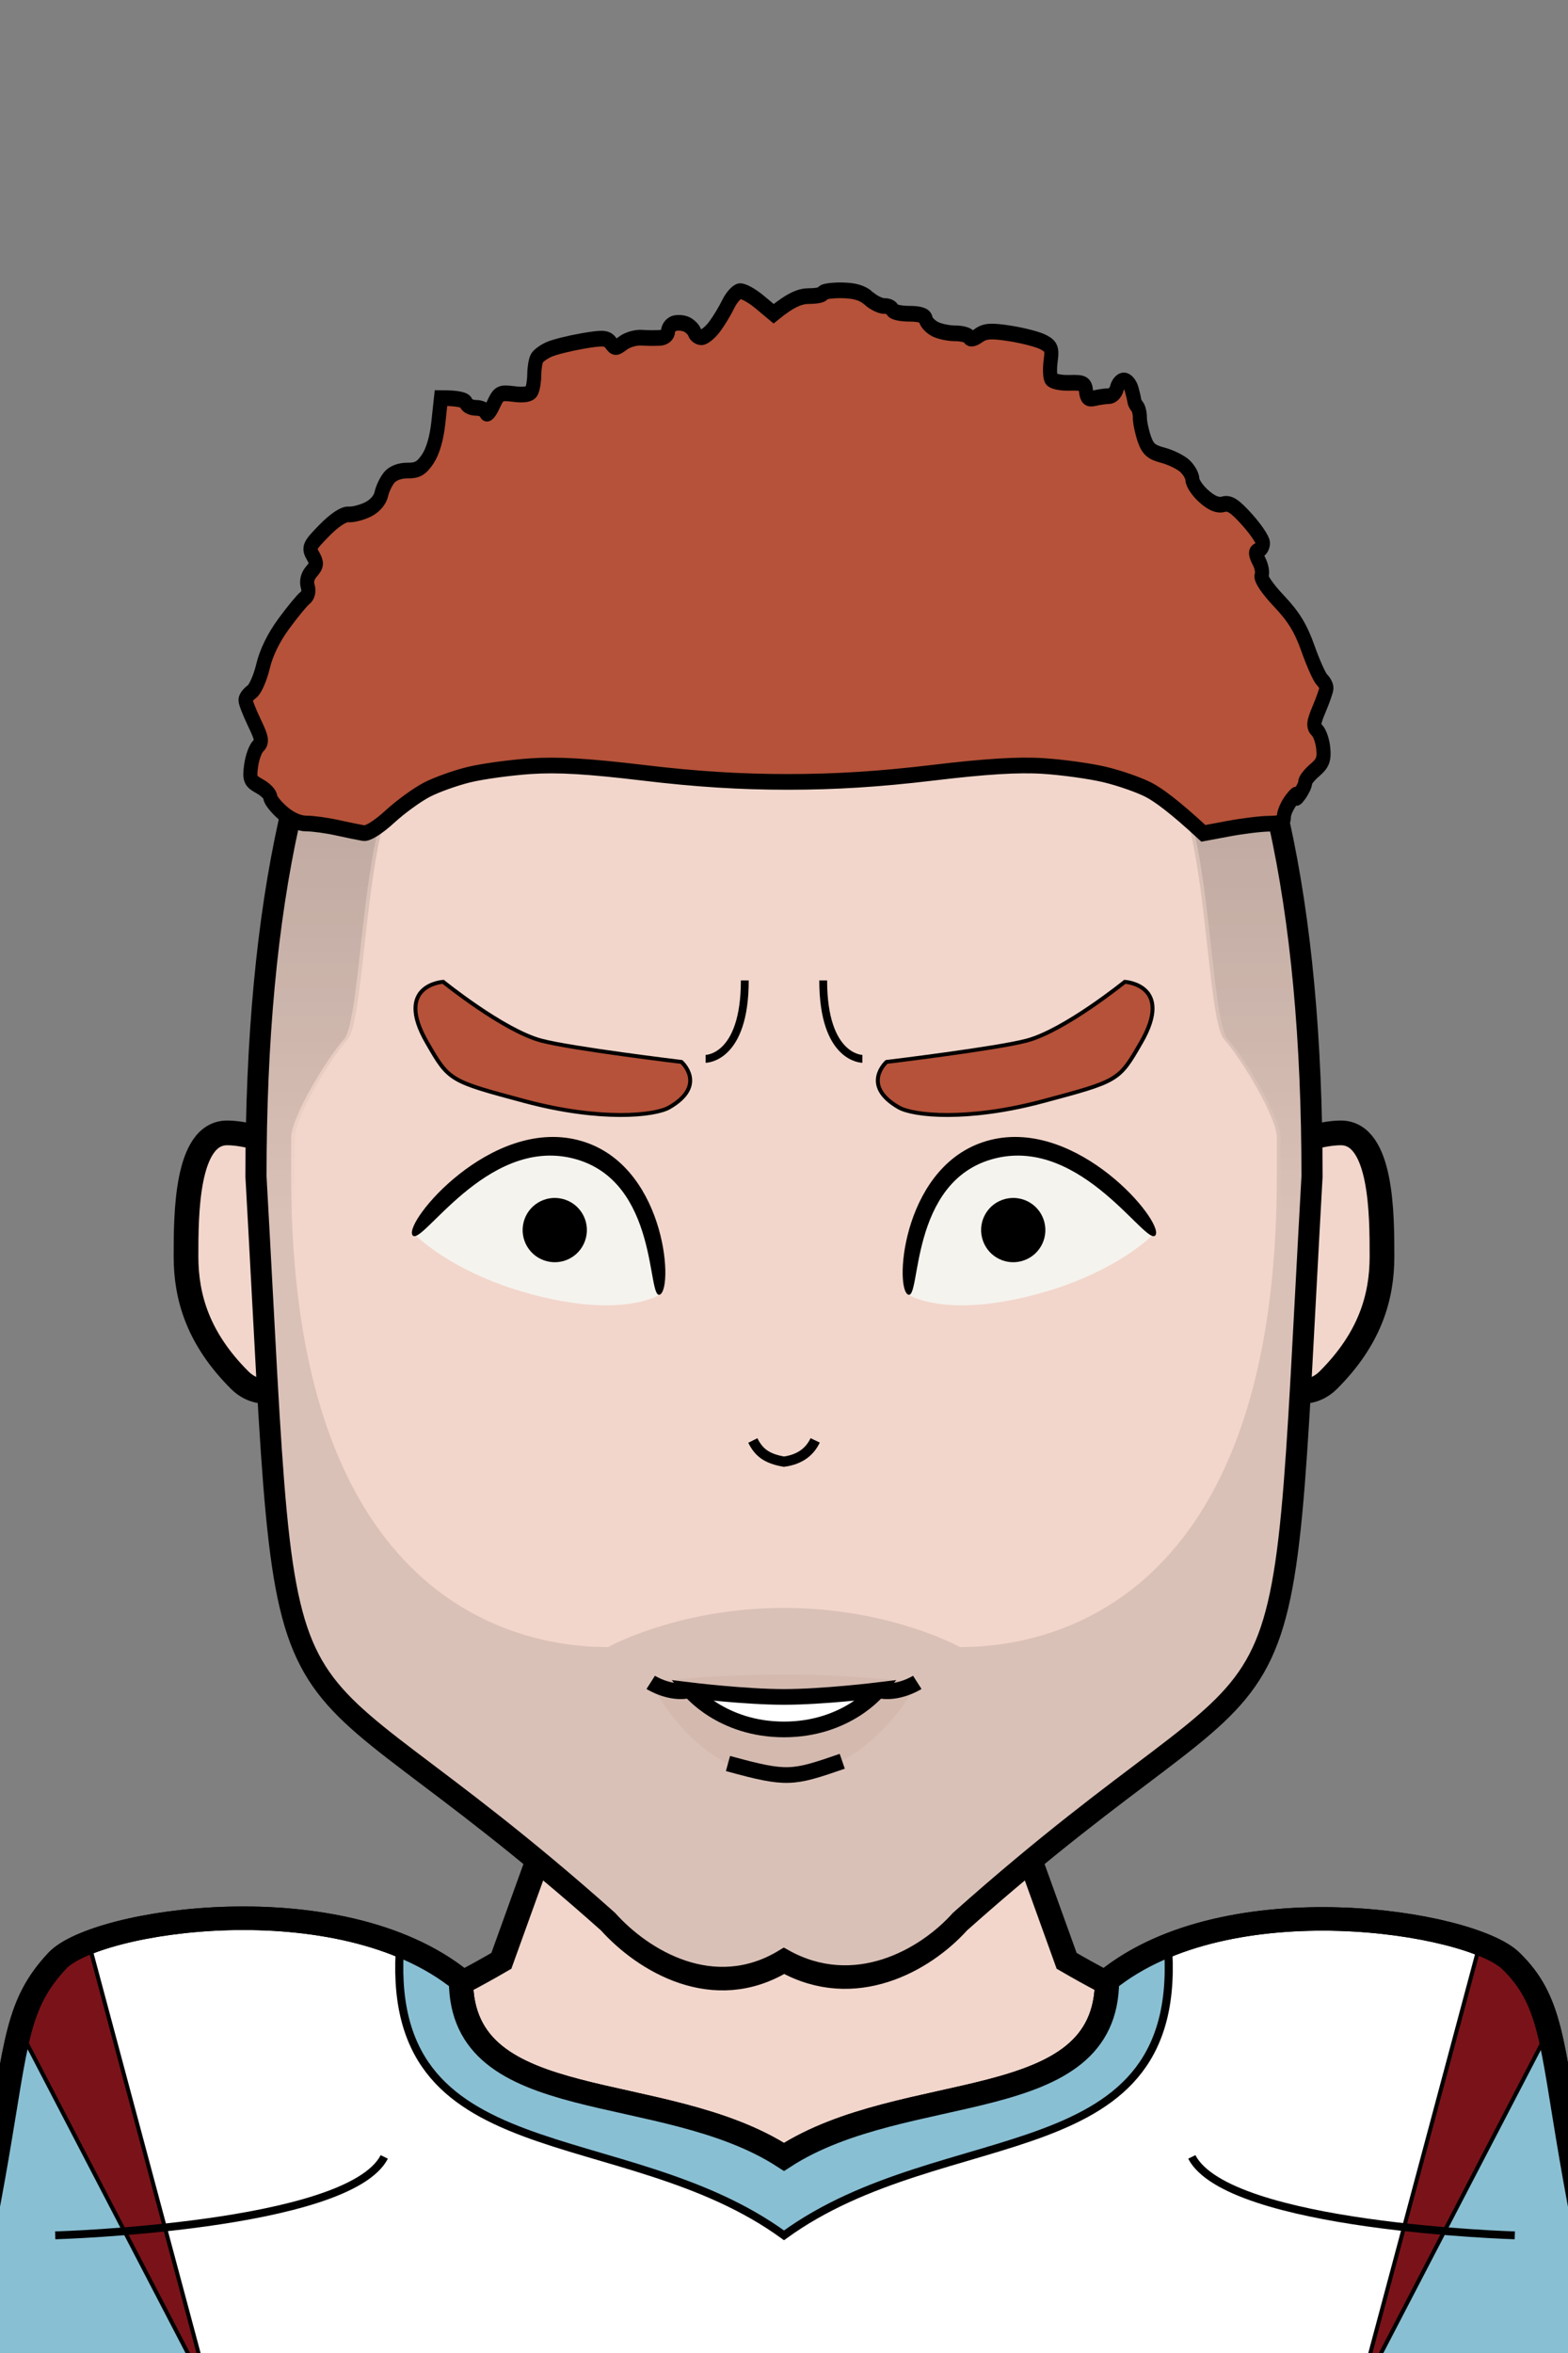 <svg xmlns="http://www.w3.org/2000/svg" version="1.2" baseProfile="tiny" width="100%" height="100%" viewBox="0 0 400 600" preserveAspectRatio="xMinYMin meet">
<rect x="0" y="0" width="400" height="600" fill="#808080" stroke="none"/>
<g transform="scale(1.03 1) translate(-5.825 0)">
<path fill="#f2d6cb" stroke="#000" stroke-width="6" d="M5 600s-5-60 35-70c0 0 40 0 90-30l70-200 70 200c50 30 90 30 90 30 40 10 35 70 35 70" class="body"/>
</g>
<g transform="scale(1.03 1) translate(-5.825 0)">
<path d="M120 505c0 35 50 25 80 45 30-20 80-10 80-45 30-25 90-15 100-5s10.07 20.41 15 50c5 30 5 20 5 60H0c0-40 0-29.59 5-59.59 4.93-29.59 5-39.38 15-50.41 9.5-10.48 70-20 100 5Z" style="fill:#fff;fill-rule:nonzero;stroke:#000;stroke-width:6px"/><path d="M388.812 518.932c-.419-3.338 2.794 10.698 6.188 31.068 5 30 5 20 5 60h-57.163z" style="fill:#89bfd3" transform="matrix(-1 0 0 1 400.837 0)"/><path d="M388.812 518.932c-.419-3.338 2.794 10.698 6.188 31.068 5 30 5 20 5 60h-57.163z" style="fill:#89bfd3"/><path d="M28.441 497.904 57.812 610.86l-46.409-91.928c1.742-13.878 7.068-21.504 17.038-21.028" style="fill:#7a1319;stroke:#000;stroke-width:1px;stroke-linecap:round;stroke-linejoin:round;stroke-miterlimit:1.5"/><path d="M28.441 497.904 57.812 610.86l-46.409-91.928c1.742-13.878 7.068-21.504 17.038-21.028" style="fill:#7a1319;stroke:#000;stroke-width:1px;stroke-linecap:round;stroke-linejoin:round;stroke-miterlimit:1.5" transform="matrix(-1 0 0 1 400.215 0)"/><path d="M120 505c0 35 50 25 80 45 30-20 80-10 80-45l15-10c5 60-55 45-95 75-40-30-100-15-95-75z" style="fill:#89bfd3;fill-rule:nonzero;stroke:#000;stroke-width:2px"/><path d="M120 505c0 35 50 25 80 45 30-20 80-10 80-45 30-25 90-15 100-5s10.07 20.41 15 50c5 30 5 20 5 60H0c0-40 0-30 5-60 4.93-29.59 5-38.97 15-50 9.5-10.48 70-20 100 5Z" style="fill:none;fill-rule:nonzero;stroke:#000;stroke-width:6px"/><path d="M19.5 570s72.5-2.11 81.5-20m280 20s-71-2.11-80-20" style="fill:none;fill-rule:nonzero;stroke:#000;stroke-width:2px"/>
</g>
<g transform="translate(32 290.6) scale(1.05 1.05) translate(-1.095 -1.638) translate(12.81 -3)">
<path fill="#f2d6cb" stroke="#000" stroke-width="6" d="M43 13S23 3 13 3 3 23 3 33s3 20 13 30 27-10 27-10z"/>
</g>
<g transform="translate(322 290.6) scale(-1.05 1.05) translate(-44.905 -1.638) translate(12.81 -3)">
<path fill="#f2d6cb" stroke="#000" stroke-width="6" d="M43 13S23 3 13 3 3 23 3 33s3 20 13 30 27-10 27-10z"/>
</g>
<g transform="scale(0.898 1) translate(22.717 0)">
<path fill="#f2d6cb" stroke="#000" stroke-width="6" d="M200 100c100 0 150 60 150 200-10 160 0 110-100 190-10 10-30 20-50 10-20 10.9-40 0-50-10-100-80-90-30-100-190 0-140 50-200 150-200Z" class="head"/><path fill="rgba(0,0,0,0.1)" d="M200 410c30 0 50 10 50 10 30 0 90-15 90-120h10c-10 160 0 110-100 190-10 10-30 20-50 10-20 10-38.96-1.17-50-10-100-80-90-30-100-190h10c0 105 60 120 90 120 0 0 20-10 50-10" class="faceShave"/><path fill="rgba(0,0,0,0.1)" d="M60 300H50c0-140 50-200 150-200s150 60 150 200h-10v-10c0-5-10-20-15-25s-5-55-15-65c-40-40-60 0-110 0s-70-40-110 0c-10 10-10 60-15 65s-15 20-15 25z" class="headShave"/>
</g>
<g>
<path fill="none" stroke="#000" stroke-width="2" d="M220 270s-10 0-10-20m-30 20s10 0 10-20" class="eyeline1"/>
</g>
<g transform="translate(102.435 287.6) rotate(14 37.565 22.4)">
<path d="M5 35S17.08 5 40 5s30 30 30 30-7.15 7.92-30.07 7.92S5 35 5 35" style="fill:#f5f3ee"/><path d="M5 35.6C2.13 32.73 17.08 1.88 40 1.88S72.87 32.13 70 35 62.92 6.73 40 6.73 7.87 38.46 5 35.6" style="fill:#000"/><path d="M39.93 33.78c-4.53 0-8.2-3.66-8.2-8.2 0-4.53 3.67-8.19 8.2-8.19s8.19 3.66 8.19 8.19c0 4.54-3.66 8.2-8.19 8.2" style="fill:#000"/>
</g>
<g transform="translate(222.435 287.6) rotate(-14 37.565 22.4) scale(-1 1) translate(-75.13 0)">
<path d="M5 35S17.08 5 40 5s30 30 30 30-7.15 7.92-30.07 7.92S5 35 5 35" style="fill:#f5f3ee"/><path d="M5 35.6C2.13 32.73 17.08 1.88 40 1.88S72.87 32.13 70 35 62.92 6.73 40 6.73 7.87 38.46 5 35.6" style="fill:#000"/><path d="M39.93 33.78c-4.53 0-8.2-3.66-8.2-8.2 0-4.53 3.67-8.19 8.2-8.19s8.19 3.66 8.19 8.19c0 4.54-3.66 8.2-8.19 8.2" style="fill:#000"/>
</g>
<g transform="translate(101.889 257) rotate(15 38.111 13)">
<path fill="#B55239" stroke="#000" d="M71 17c8-8 0-12 0-12S43 9 35 9C25 9 7 1 7 1S-5 5 7 17c8 8 8 8 28 8s33-5 36-8Z"/>
</g>
<g transform="translate(221.889 257) rotate(-15 38.111 13) scale(-1 1) translate(-76.222 0)">
<path fill="#B55239" stroke="#000" d="M71 17c8-8 0-12 0-12S43 9 35 9C25 9 7 1 7 1S-5 5 7 17c8 8 8 8 28 8s33-5 36-8Z"/>
</g>
<g transform="translate(165 425.995)">
<path d="M1 3s11-1.86 34-2C51.67.9 69 3 69 3S57.67 26.31 35 27C12.68 27.68 1 3 1 3" style="opacity:.05;mix-blend-mode:multiply;fill:#501414"/><path d="M11 5s14 1.71 24 1.71S59 5 59 5s-8 10-24 10S11 5 11 5" style="fill:#fff"/><path d="M11 5s14 1.71 24 1.71S59 5 59 5s-8 10-24 10S11 5 11 5ZM1 3s5 3.19 10 2m58-2s-5 3.19-10 2M20.71 23.69c15.15 4.14 16.29 3.86 29.15-.57" style="fill:none;stroke:#000;stroke-width:4"/>
</g>
<g transform="translate(144.411 264.974) scale(-0.52 0.52) translate(-162.489 96.948)">
<path fill="#f2d6cb" stroke="#000" stroke-width="5" d="M40.3 99.804c2.56 5.426 7.286 9.34 15.292 10.445 8.532-1.475 12.386-4.548 15.285-10.378"/>
</g>
<g transform="scale(-1 1) translate(-400.999 0) scale(0.898 1) translate(22.774 0)">
<defs><linearGradient id="a" x1="200" x2="200" y1="100" y2="310" gradientUnits="userSpaceOnUse"><stop offset="0" stop-color="rgba(0,0,0,.25)"/><stop offset="1" stop-color="rgba(0,0,0,0)"/></linearGradient></defs><path d="M60 310H50v-10c0-140 50-200 150-200s150 60 150 200v10h-10v-20c0-5-10-20-15-25s-5-55-15-65c-40-40-60 0-110 0s-70-40-110 0c-10 10-10 60-15 65s-15 20-15 25z" style="fill:url(#a);stroke:none"/><path fill="#B55239" stroke="#000" stroke-width="4" d="M177 76.08c-1.37 1.1-3.4 1.99-4.49 1.96-1.1-.02-2.11.41-2.25.96s-2.29 1-4.76 1c-3 0-4.56.45-4.69 1.34-.1.74-1.23 1.86-2.5 2.5S154.39 85 152.43 85s-3.76.45-4 1c-.26.61-1.32.43-2.68-.46-1.81-1.17-3.57-1.27-9-.5-3.71.53-7.93 1.52-9.36 2.21-2.27 1.08-2.55 1.71-2.09 4.75.29 1.92.22 4-.14 4.62-.36.61-2.69 1.06-5.16 1-3.97-.11-4.53.15-4.75 2.13-.2 1.77-.73 2.15-2.5 1.76-1.24-.26-3.04-.49-4-.5-.96 0-1.97-.91-2.25-2.01s-1.17-2-2-2-1.82 1.01-2.2 2.25c-.39 1.24-.72 2.55-.75 2.92-.03.36-.4 1.04-.83 1.5s-.77 1.73-.76 2.83-.54 3.49-1.22 5.31c-1 2.67-2 3.49-5.24 4.25-2.2.52-4.99 1.73-6.21 2.69-1.21.96-2.23 2.54-2.25 3.5s-1.5 2.91-3.29 4.33c-2.23 1.77-3.96 2.4-5.5 2-1.75-.45-3.26.43-6.75 3.92-2.47 2.47-4.5 5.18-4.5 6s.56 1.65 1.25 1.84c.98.26.95.86-.12 2.75-.76 1.32-1.09 2.97-.75 3.66.36.73-1.67 3.42-4.92 6.5-4.21 4-6.18 6.89-8.25 12.11-1.49 3.78-3.29 7.38-4 8-.72.63-1.27 1.59-1.24 2.14s.95 2.91 2.04 5.25c1.69 3.61 1.78 4.44.6 5.5-.77.69-1.56 2.77-1.75 4.63-.29 2.75.16 3.78 2.41 5.5 1.53 1.17 2.76 2.57 2.73 3.12-.02.55.68 1.9 1.56 3 .87 1.1 1.3 1.32.94.5s.3-.37 1.47 1c1.16 1.38 2.1 3.29 2.07 4.25-.03 1.39.83 1.76 4.21 1.79 2.34.02 7.49.58 11.46 1.25l7.21 1.21c8.2-6.82 12.83-9.84 15.58-11.11s8.38-3.03 12.5-3.9c4.13-.88 12-1.86 17.5-2.17 7.07-.4 16.29.11 31.5 1.75 14.91 1.6 27.47 2.31 41 2.31s26.08-.71 41-2.32c15.87-1.7 24.25-2.15 32-1.69 5.77.35 13.65 1.31 17.5 2.15 3.85.83 9.25 2.57 12 3.85s7.48 4.36 10.5 6.85c3.33 2.74 6.29 4.41 7.5 4.22 1.1-.16 4.48-.79 7.5-1.38 3.02-.6 6.96-1.08 8.75-1.07 2.04.01 4.55-1.01 6.75-2.74 1.92-1.51 3.5-3.31 3.5-4s1.35-1.93 3-2.75c2.73-1.36 2.95-1.84 2.44-5.25-.31-2.06-1.21-4.31-2-5-1.24-1.07-1.09-1.92 1.09-6 1.39-2.61 2.52-5.2 2.5-5.75-.01-.55-.81-1.49-1.78-2.1-.96-.6-2.4-3.52-3.19-6.5-.93-3.51-3.01-7.32-5.94-10.9-2.48-3.03-5.16-5.95-5.96-6.5-.92-.63-1.21-1.75-.8-3 .43-1.28.03-2.65-1.1-3.81-1.54-1.58-1.59-2.08-.37-4 1.29-2.04 1.07-2.48-3.25-6.44-2.91-2.66-5.48-4.19-6.89-4.08-1.24.09-3.7-.47-5.47-1.25-1.98-.87-3.45-2.38-3.83-3.92-.33-1.37-1.36-3.3-2.28-4.28-1.01-1.08-3.05-1.76-5.17-1.73-2.77.04-3.97-.58-5.75-2.97-1.44-1.93-2.52-5.27-3-9.27l-.75-6.25c-5.23 0-6.92.56-7.13 1.25-.2.69-1.49 1.25-2.87 1.25-1.37 0-2.65.56-2.84 1.25s-1.09-.21-2-2c-1.56-3.05-1.93-3.22-5.91-2.77-2.76.32-4.51.06-4.98-.75-.41-.67-.75-2.58-.77-4.23s-.36-3.53-.77-4.17c-.4-.65-1.97-1.66-3.48-2.25-1.51-.6-5.79-1.55-9.5-2.13-5.75-.89-6.94-.82-8 .5-1.13 1.4-1.47 1.4-3.5.01-1.24-.84-3.6-1.45-5.25-1.35-1.65.11-4.01.12-5.25.04-1.27-.08-2.25-.81-2.25-1.65 0-.83-.79-1.74-1.75-2.03-.96-.28-2.55-.17-3.54.25-.98.43-1.99 1.34-2.25 2.03-.25.69-1.14 1.25-1.96 1.25s-2.51-1.23-3.75-2.73-2.98-4.09-3.87-5.75-2.35-3.13-3.25-3.27c-.89-.14-3.43 1.1-5.63 2.75l-4 3c-5.03-3.68-7.6-4.5-10.08-4.5-2.15 0-3.92-.34-3.92-.75s-2.36-.74-5.25-.72c-3.72.03-5.98.62-7.75 2.05Z"/>
</g>
</svg>